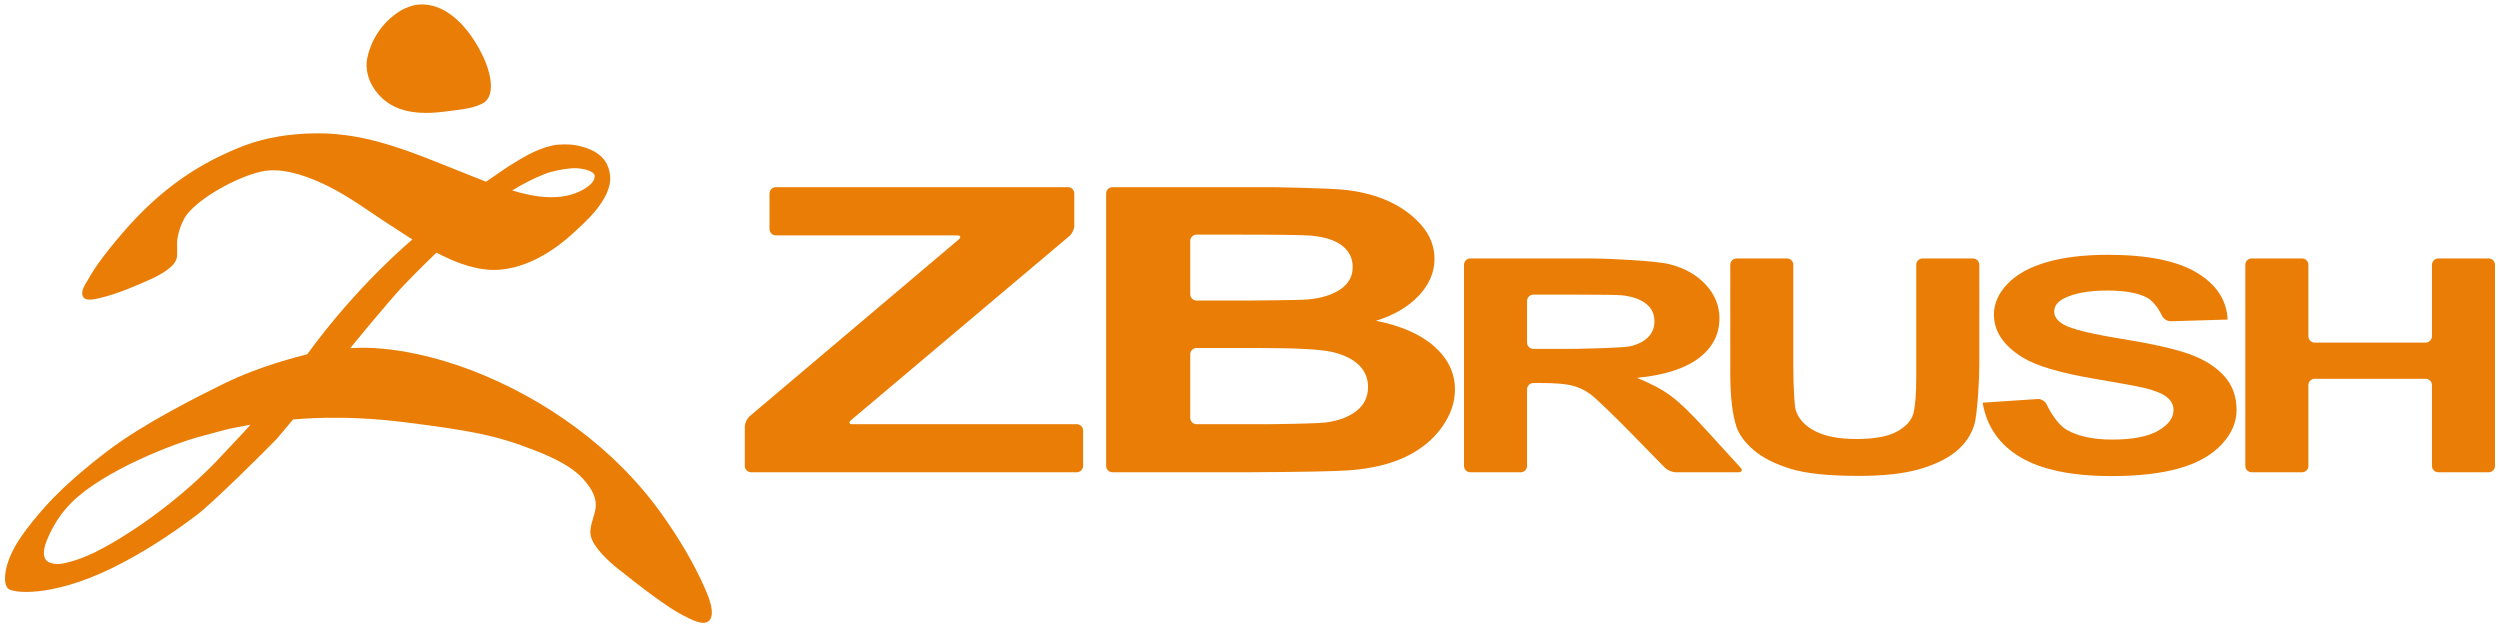 <?xml version="1.0" encoding="utf-8"?>
<!-- Generator: Adobe Illustrator 16.0.0, SVG Export Plug-In . SVG Version: 6.00 Build 0)  -->
<svg version="1.2" baseProfile="tiny" id="Layer_1" xmlns="http://www.w3.org/2000/svg" xmlns:xlink="http://www.w3.org/1999/xlink"
	 x="0px" y="0px" width="1375px" height="345px" viewBox="0 0 1375 345" overflow="scroll" xml:space="preserve" fill="#e97d05">
<g>
	<path d="M413.141,259.742c-1.927,0-3.493-1.577-3.493-3.49v-21.565c0-1.926,1.199-4.527,2.67-5.764l114.953-97.19
		c1.466-1.241,1.095-2.258-0.829-2.258H426.73c-1.924,0-3.497-1.573-3.497-3.497v-19.538c0-1.914,1.573-3.49,3.497-3.49h160.642
		c1.92,0,3.497,1.576,3.497,3.49v17.611c0,1.927-1.203,4.509-2.677,5.749L468.09,231.067c-1.473,1.241-1.102,2.251,0.824,2.251
		h123.302c1.913,0,3.494,1.577,3.494,3.496v19.438c0,1.913-1.581,3.49-3.494,3.49H413.141z"/>
	<path d="M608.377,106.445c0-1.92,1.572-3.496,3.494-3.496h84.557c1.927,0,5.075,0.029,6.985,0.052c0,0,28.146,0.466,37.057,1.496
		c8.904,1.037,16.873,3.194,23.893,6.472c7.036,3.282,12.901,7.653,17.578,13.101c4.689,5.459,7.037,11.577,7.037,18.351
		c0,7.339-2.895,14.077-8.678,20.21c-5.775,6.129-13.613,10.726-23.507,13.795c13.953,2.776,24.69,7.516,32.185,14.219
		c7.498,6.709,11.245,14.594,11.245,23.639c0,7.132-2.413,14.061-7.265,20.807c-4.838,6.731-11.451,12.122-19.839,16.146
		c-8.388,4.025-18.728,6.503-31.007,7.431c-7.714,0.572-26.303,0.934-55.775,1.075h-74.467c-1.922,0-3.494-1.574-3.494-3.501
		V106.445z M658.117,129.045c-1.918,0-3.494,1.571-3.494,3.489v29.271c0,1.923,1.576,3.497,3.494,3.497h23.318
		c1.917,0,5.067-0.01,6.991-0.025c0,0,25.721-0.15,30.099-0.511c7.908-0.642,14.134-2.505,18.657-5.61
		c4.539-3.101,6.805-7.187,6.805-12.25c0-4.85-1.953-8.782-5.854-11.818c-3.907-3.032-9.716-4.872-17.429-5.506
		c-4.579-0.359-17.754-0.538-39.525-0.538H658.117z M658.117,191.399c-1.918,0-3.494,1.574-3.494,3.486v34.943
		c0,1.912,1.576,3.489,3.494,3.489h35.819c1.926,0,5.059-0.017,6.985-0.036c0,0,23.743-0.282,28.223-0.932
		c6.87-0.849,12.476-2.934,16.792-6.242c4.318-3.32,6.486-7.762,6.486-13.322c0-4.711-1.674-8.691-4.988-11.984
		c-3.354-3.268-8.162-5.659-14.467-7.154c-6.297-1.504-19.969-2.248-41.006-2.248H658.117z"/>
	<path d="M808.689,259.742c-1.918,0-3.486-1.574-3.486-3.501V145.642c0-1.925,1.568-3.498,3.486-3.498h66.008
		c1.93,0,5.072,0.058,6.993,0.121c0,0,28.204,0.939,36.518,3.048c8.325,2.113,14.978,5.868,19.974,11.272
		c5.002,5.401,7.508,11.58,7.508,18.529c0,8.816-3.789,16.109-11.375,21.851c-7.57,5.755-18.891,9.375-33.971,10.87
		c7.496,3.004,13.686,6.289,18.569,9.868c4.89,3.589,11.46,9.945,19.745,19.103l18.614,20.36c1.295,1.408,0.79,2.576-1.146,2.576
		H921.65c-1.925,0-4.6-1.129-5.945-2.503l-20.174-20.592c-1.354-1.379-3.566-3.607-4.935-4.965c0,0-12.512-12.436-15.793-14.825
		c-3.278-2.376-6.759-4.001-10.435-4.884c-3.672-0.88-9.482-1.326-17.461-1.326h-3.532c-1.915,0-3.498,1.568-3.498,3.496v42.098
		c0,1.927-1.563,3.501-3.487,3.501H808.689z M839.878,188.38c0,1.93,1.583,3.496,3.498,3.496h18.665
		c1.933,0,5.072-0.028,6.988-0.063c0,0,23.545-0.414,27.678-1.377c4.139-0.967,7.384-2.627,9.729-4.974
		c2.35-2.347,3.512-5.298,3.512-8.83c0-3.953-1.54-7.147-4.627-9.581c-3.089-2.431-7.441-3.972-13.059-4.61
		c-2.813-0.267-11.251-0.4-25.32-0.4h-23.565c-1.915,0-3.498,1.571-3.498,3.498V188.38z"/>
	<path d="M951.656,145.642c0-1.925,1.564-3.494,3.489-3.494h27.692c1.925,0,3.493,1.569,3.493,3.494v56.695
		c0,1.93,0.045,5.072,0.093,6.99c0,0,0.339,13.172,1.208,16.168c1.473,4.803,5.002,8.664,10.59,11.578
		c5.589,2.921,13.215,4.382,22.905,4.382c9.846,0,17.269-1.383,22.266-4.133c5.001-2.757,8.009-6.14,9.03-10.156
		c1.01-4.006,1.512-10.667,1.512-19.972v-61.552c0-1.925,1.571-3.494,3.504-3.494h27.685c1.924,0,3.504,1.569,3.504,3.494v54.773
		c0,1.922-0.07,5.064-0.144,6.991c0,0-0.796,20.591-2.675,26.429c-1.876,5.817-5.335,10.749-10.371,14.758
		c-5.032,4.006-11.772,7.202-20.214,9.58c-8.435,2.382-19.443,3.566-33.042,3.566c-16.396,0-28.841-1.289-37.31-3.887
		c-8.485-2.591-15.175-5.962-20.09-10.104c-4.931-4.142-8.179-8.488-9.729-13.037c-2.271-6.736-3.396-16.688-3.396-29.836V145.642z"
		/>
	<path d="M1090.455,221.476l30.254-2.015c1.924-0.126,4.139,1.196,4.942,2.951c0,0,4.692,10.264,10.907,13.902
		c6.209,3.64,14.588,5.451,25.129,5.451c11.175,0,19.584-1.611,25.252-4.845c5.653-3.244,8.494-7.024,8.494-11.347
		c0-2.792-1.19-5.148-3.582-7.108c-2.373-1.947-6.528-3.645-12.459-5.092c-4.071-0.957-13.327-2.678-27.778-5.125
		c-18.599-3.15-31.636-7.032-39.141-11.631c-10.542-6.486-15.82-14.359-15.82-23.674c0-5.982,2.491-11.592,7.442-16.797
		c4.971-5.217,12.113-9.189,21.446-11.913c9.338-2.73,20.603-4.093,33.801-4.093c21.562,0,37.789,3.231,48.685,9.706
		c10.906,6.469,16.626,15.106,17.17,25.909l-31.19,0.934c-1.919,0.062-4.136-1.323-4.926-3.075c0,0-3.24-7.202-8.12-9.847
		c-4.883-2.652-12.204-3.974-21.966-3.974c-10.08,0-17.97,1.417-23.673,4.25c-3.67,1.821-5.51,4.252-5.51,7.307
		c0,2.778,1.724,5.156,5.163,7.13c4.367,2.511,14.992,5.138,31.862,7.862c16.886,2.727,29.361,5.55,37.44,8.461
		c8.08,2.912,14.411,6.898,18.989,11.951c4.567,5.055,6.851,11.295,6.851,18.734c0,6.738-2.74,13.046-8.202,18.925
		c-5.473,5.889-13.2,10.256-23.198,13.119c-9.999,2.86-22.462,4.303-37.376,4.303c-21.723,0-38.396-3.448-50.032-10.323
		C1099.663,244.648,1092.709,234.631,1090.455,221.476"/>
	<path d="M1238.426,259.742c-1.93,0-3.498-1.577-3.498-3.49v-110.61c0-1.925,1.568-3.498,3.498-3.498h27.692
		c1.93,0,3.496,1.573,3.496,3.498v39.291c0,1.924,1.568,3.502,3.495,3.502h60.972c1.918,0,3.495-1.578,3.495-3.502v-39.291
		c0-1.925,1.572-3.498,3.496-3.498h27.687c1.932,0,3.501,1.573,3.501,3.498v110.61c0,1.913-1.569,3.49-3.501,3.49h-27.687
		c-1.924,0-3.496-1.577-3.496-3.49v-44.434c0-1.924-1.577-3.495-3.495-3.495h-60.972c-1.927,0-3.495,1.571-3.495,3.495v44.434
		c0,1.913-1.566,3.49-3.496,3.49H1238.426z"/>
	<path fill-rule="evenodd" d="M230.631,2.479c17.974-1.022,30.89,18.38,36.307,31.407c3.087,7.408,5.669,19.487-1.774,23.15
		c-5.816,2.868-12.776,3.314-21.009,4.392c-19.656,2.555-32.153-2.137-39.264-14.03c-2.04-3.407-4.174-9.413-2.907-15.377
		c2.478-11.767,9.751-21.142,18.848-26.443C222.527,4.583,226.779,2.699,230.631,2.479"/>
	<path d="M175.555,73.338c10.53,0.017,21.536,1.723,31.792,4.448c11.222,2.992,21.772,6.947,30.615,10.472
		c16.941,6.76,29.359,11.694,29.359,11.694s8.555-5.91,11.816-8.108c7.896-4.861,15.245-9.758,24.978-11.878
		c3.148-0.683,9.012-0.711,11.946-0.19c11.524,2.051,18.519,7.068,19.494,16.845c1.322,13.14-15.456,27.048-19.402,30.754
		c-3.53,3.308-20.448,19.289-41.254,20.958c-10.125,0.819-19.697-2.515-26.584-5.408c-2.299-0.969-8.286-3.952-8.286-3.952
		s-9.247,8.803-17.734,17.693c-8.528,8.927-29.653,34.774-29.653,34.825c23.315-1.676,50.092,5.764,67.072,12.32
		c39.933,15.424,78.464,42.565,104.5,79.271c8.938,12.619,17.463,26.542,23.917,41.482c1.769,4.104,5.258,12.798,2.151,16.508
		c-3.222,3.837-10.644-0.717-14.825-2.754c-7.604-3.69-23.806-16.072-35.515-25.462c-5.353-4.301-13.622-11.73-15.063-18.291
		c-0.915-4.201,1.632-9.691,2.511-13.996c1.413-6.884-2.602-12.202-5.38-15.663c-6.52-8.131-17.7-13.209-28.217-17.331
		c-20.877-8.207-35.512-10.828-70.904-15.308c-35.387-4.478-59.074-1.658-61.696-1.555c-2.727,3.239-6.233,7.408-8.962,10.647
		c-7.529,7.804-35.542,35.465-43.643,41.604c-14.49,10.978-30.679,21.625-47.822,29.893c-32.998,15.907-54.045,13.394-56.44,10.758
		c-2.388-2.632-2.48-10.125,2.545-20.42C11.942,292.814,24,279.352,29.56,273.64c5.55-5.725,15.867-15.192,29.888-25.828
		c19.372-14.707,48.836-29.51,63.488-36.703c20.441-10.047,40.899-14.871,46.034-16.262c28.102-38.622,57.866-63.132,57.866-63.132
		s-11.939-7.634-16.979-11c-10.969-7.324-21.777-15.167-34.432-20.687c-7.968-3.47-21.131-8.375-32.524-5.491
		c-14.021,3.542-32.48,14.068-39.889,23.156c-2.466,3.019-4.555,8.54-5.38,13.239c-0.659,3.709,0.361,9.116-0.64,11.778
		c-1.758,4.668-9.371,8.8-15.3,11.4c-8.057,3.526-16.333,7.167-25.513,9.493c-3.095,0.779-8.551,2.251-10.238-0.038
		c-2.239-3.04,1.247-7.598,2.432-9.693c4.817-8.549,10.601-15.721,16.696-22.994c18.576-22.159,38.798-38.674,67.194-49.979
		C139.39,78.063,153.073,73.306,175.555,73.338 M314.304,92.567c-4.838,0.455-10.148,1.359-14.517,3.064
		c-6.452,2.508-12.192,5.549-18.108,9.122c13.05,3.964,28.06,6.216,39.853-0.924c2.869-1.742,5.455-4.091,5.579-6.881
		C327.257,93.803,319.135,92.116,314.304,92.567 M137.722,233.584c0,0-6.536,1.196-10.047,1.91
		c-3.505,0.72-11.601,3.035-17.027,4.446c-14.848,3.851-53.779,18.961-71.287,36.447c-5.713,5.704-10.198,12.508-13.525,20.613
		c-0.913,2.224-2.765,7.381-0.904,10.48c1.585,2.636,6.29,3.217,10.324,2.333c8.286-1.815,15.755-5.227,22.403-8.889
		c24.983-13.782,48.977-33.793,63.883-49.884c4.827-5.214,11.007-11.644,12.754-13.588
		C136.046,235.494,137.722,233.584,137.722,233.584"/>
</g>
</svg>
